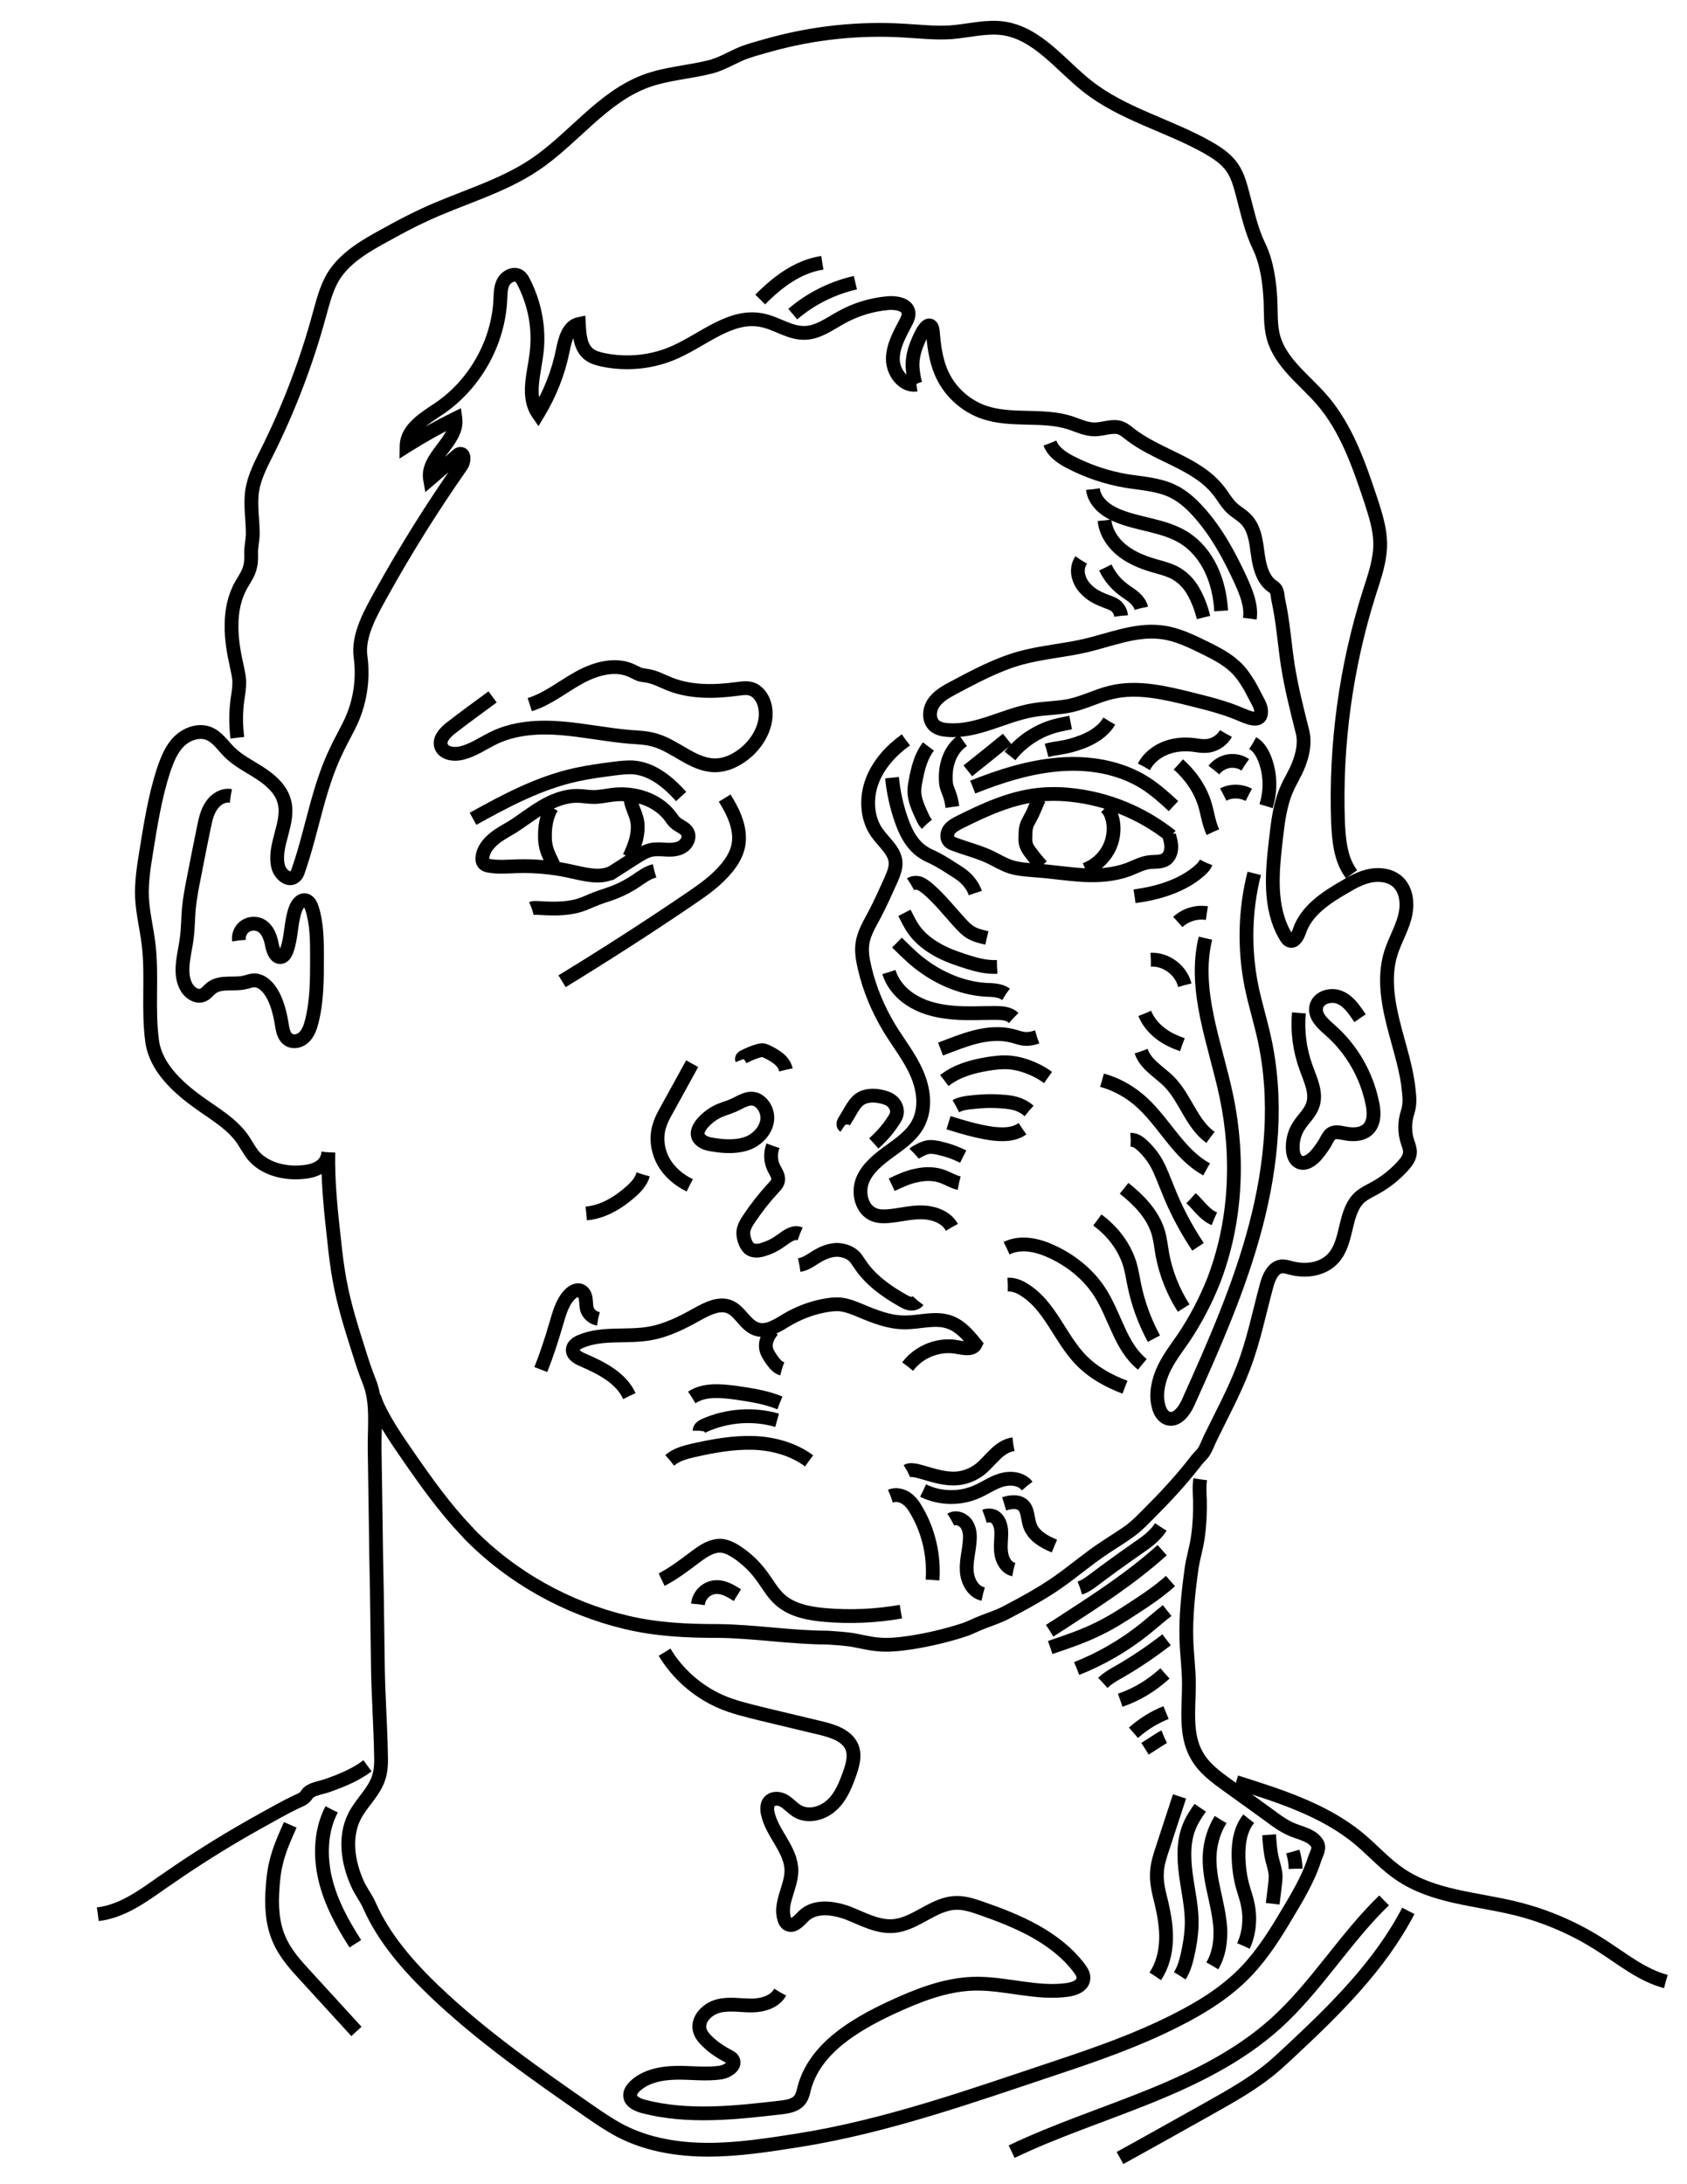 <?xml version="1.0" encoding="utf-8"?>
<!-- Generator: Adobe Illustrator 22.0.1, SVG Export Plug-In . SVG Version: 6.00 Build 0)  -->
<svg version="1.1" id="Layer_1" xmlns="http://www.w3.org/2000/svg" xmlns:xlink="http://www.w3.org/1999/xlink" x="0px" y="0px"
	 viewBox="0 0 612 792" style="enable-background:new 0 0 612 792;" xml:space="preserve">


<defs>

<style type="text/css">
	.st0{fill:none;stroke:#000;stroke-width:5;stroke-miterlimit:10;}
	.st1{fill:none;stroke:#000;stroke-width:5;stroke-miterlimit:10;}
	.st3{fill:none;stroke:#000;stroke-width:5;stroke-miterlimit:10;}
</style>


	<style>
	.st0 {
	stroke-dasharray: 1000;
	stroke-dashoffset:0;
	-webkit-animation: dash1 8s linear forwards;

}

@-webkit-keyframes dash1 {
	from {
		stroke-dashoffset:1000;

	}
	to {
		stroke-dashoffset:0;
	}
}

	</style>

		<style>
	.st1 {
	stroke-dasharray: 2800;
	stroke-dashoffset:0;
	-webkit-animation: dash2 5s linear forwards;

}

@-webkit-keyframes dash2 {
	from {
		stroke-dashoffset:2800;

	}
	to {
		stroke-dashoffset:0;
	}
}

	</style>


		<style>
	.st3 {
	stroke-dasharray: 100;
	stroke-dashoffset:0;
	-webkit-animation: dash3 5s linear forwards;

}

@-webkit-keyframes dash3 {
	from {
		stroke-dashoffset:100;

	}
	to {
		stroke-dashoffset:0;
	}
}

	</style>

</defs>



<path id="Face" class="st1" d="M135.7,506.5c0.4,1.2,0.8,2.3,1.3,3.4c3,6.4,7.1,12.3,11.1,18.1c6.5,9.4,13.2,18.8,21.1,27.1
	c0.3,0.3,0.6,0.6,0.9,1c15.5,15.9,35.7,27.1,57.2,32.2c11,2.6,21.8,3.1,33,3.1c13.3,0.1,26.6,2.4,39.9,2.4c2.9,0.2,5.9,0.4,8.8,0.8
	c3,0.5,5.9,1.3,8.9,1.6c4.2,0.5,8.4,0,12.5-0.6c6.4-1,12.8-2.5,19-4.5c2.6-0.8,4.8-2.1,7.3-3c2.8-1.1,5.4-1.9,8.1-3.3
	c6.5-3.4,13-6.9,19-11.1c5.6-3.9,10.8-8.4,16.5-12.2c3.4-2.3,7-4.4,10.3-6.9c2.2-1.7,4.1-3.7,6.1-5.7c6.1-6.1,11.9-12.3,17.2-19.2
	c0.8-1.1,1.9-2,2.7-3.1c1.1-1.7,1.8-3.8,2.7-5.6c4.1-8.4,8.5-16.5,11.8-25.2c3.7-9.6,5.7-19.8,8.4-29.7c0.8-3,2.3-6.5,5.4-6.9
	c1.2-0.1,2.4,0.3,3.6,0.6c5.3,1.4,11.5,0.5,15.2-3.6c5.6-6.2,3.6-17.1,10-22.4c1.4-1.1,3-1.9,4.5-2.7c4-2.1,7.6-4.9,10.6-8.2
	c1.4-1.5,2.7-3.2,2.7-5.2c0-1.3-0.5-2.5-0.9-3.7c-1.1-3.4-1.1-7.1,0-10.5c0.9-2.9,0.8-4.8,0.5-7.8c-0.7-7.4-3-14.5-4.9-21.7
	c-2.5-9.3-4.5-19.3-1.6-28.5c1.4-4.4,3.8-8.4,5-12.9s0.8-9.8-2.6-12.9c-2.6-2.3-6.4-2.8-9.7-2.2s-6.5,2.3-9.5,4.1
	c-6.8,3.9-13.9,8.6-16.4,16c-0.6,1.7-1.7,4-3.4,3.5c-0.7-0.2-1.2-0.9-1.6-1.6c-6.2-10.4-4.9-23.4-3.5-35.4
	c0.7-6.3,1.5-12.7,4.1-18.4c1.3-2.9,3-5.5,4.1-8.4c1.5-3.8,2.4-8,1.4-12c-2-7.9-4-15.8-5.3-23.9c-1.2-7.8-1.7-15.7-3.4-23.5
	c-0.5-2.1-0.1-3.9-1.9-5.1c-3.8-2.4-5-7.4-5.6-11.8c-0.6-4.5-1.1-9.3-4.2-12.6c-1.5-1.6-3.6-2.7-5.2-4.2c-1.9-1.8-3.1-4.1-4.7-6.1
	c-7.9-10.3-22.3-12.8-32.4-20.8c-1-0.8-2-1.6-3.2-2.1c-3-1.1-6.3,0.5-9.5,0.5c-3.1,0-5.9-1.4-8.9-2.4c-10-3.2-21.3-0.4-31.2-3.8
	c-7-2.4-12.9-7.9-15.7-14.8c-1.9-4.6-2.5-9.6-2.9-14.5c-0.1-0.8-0.2-1.7-0.9-2.1c-2.1-1.2-5.3,7.5-5.7,9c-0.6,2.1-0.9,4.4-0.7,6.6
	c0,0.5,0.7,5.9,1.3,5.8c-4.7,0.6-8.5-4.5-8.5-9.3c0-4.7,2.5-9.1,4.7-13.3c0.6-1.1,1.1-2.3,1-3.5c-0.4-3-4.3-3.7-7.3-3.5
	c-6,0.5-11.9,2.3-17.1,5.2c-4.2,2.3-8.4,5.5-13.2,5.6c-5.5,0.2-10.3-3.6-15.7-4.6c-11-2.2-20.7,6.7-31,11.4
	c-8.2,3.8-17.6,4.8-26.4,3c-1.9-0.4-3.8-0.9-5.3-2.1c-3.1-2.5-3.4-6.9-3.6-10.9c-3.8,0.8-5,5.5-5.8,9.4c-1.6,8.1-4.7,15.9-9,23
	c-4.2-6.1-1.5-14.2-0.6-21.5c1.2-8.9-0.5-18.1-4.6-26.1c-0.4-0.8-0.9-1.7-1.7-2.2c-1.9-1.2-4.5,0.1-5.6,2s-1.1,4.3-1.2,6.5
	c-0.7,15.6-9.2,30.7-22.1,39.5c-5.2,3.5-11.8,7.3-11.9,13.6c5.7-3.6,11.6-6.9,17.7-9.9c1.1,8.1-10.6,13.9-9.2,21.9
	c3.3-2.8,6.6-5.7,9.8-8.5c0.3-0.3,0.6-0.5,1-0.6c1.8-0.3,1.6,2.7,0.6,4.2c-10.5,15-20.3,30.6-29.2,46.7c-3.6,6.5-8.5,14.9-7.4,22.7
	c1,7.6,0,15.3-3,22.4c-1.7,3.9-3.9,7.5-5.7,11.4c-6.7,13.7-8.8,29-13.8,43.4c-0.3,1-0.7,2-1.6,2.6c-2.2,1.6-5.2-1.2-5.8-3.8
	c-1.9-7.8,4.4-15.9,2.2-23.7c-1.2-4.4-4.9-7.6-8.7-10.1c-3.8-2.5-8-4.5-11.2-7.7c-2.4-2.4-4.3-5.4-7.4-6.7
	c-3.7-1.5-8.1,0.1-10.9,2.9s-4.3,6.7-5.6,10.5c-3.1,9.6-4.7,19.7-6.3,29.7c-0.9,5.4-1.7,10.9-1.5,16.3c0.3,5.7,1.7,11.3,2.4,17
	c1.4,11.7-0.3,23.5,1.3,35.2c1.3,9.4,9.3,16.7,16.8,22.1c5.8,4.2,12.3,7.8,16.3,13.8c1.1,1.7,2.1,3.5,3.3,5.1
	c2.9,3.7,7.6,5.7,12.2,6.3c2,0.3,4.1,0.3,6.1,0.1c2.2-0.2,4.4-0.7,6.2-1.9c1.9-1.2,2.8-3.1,3-5.2c-0.2,10.6,0.9,21.2,2.1,31.7
	c0.5,4.9,1.1,9.8,2,14.7c1.6,8.8,4.3,17.3,7,25.8c1.1,3.6,2.3,7.2,3.7,10.7c3.1,7.5,1.9,16.5,2,24.5c0.1,9,0.3,17.9,0.4,26.9
	c0.1,8.1,0.2,16.1,0.4,24.2c0.1,9.7,0.3,19.3,0.4,29c0.2,10.4,0.9,20,1.1,30.4c0.1,2.8,0.1,5.7-0.7,8.4c-1.6,5.5-6.4,9.4-8.9,14.4
	c-3.8,7.5-2.4,16.8,1.1,24.5c1.2,2.7,3.1,5.1,4.3,7.8c5.3,12,14.2,22.1,23.6,31.1c17.3,16.5,37,30.2,56.6,43.8
	c3.6,2.5,7.2,4.9,11,6.9c9.7,5,20.8,6.8,31.7,6.8c10.9,0,21.8-1.7,32.6-3.4c32.2-5.1,62.9-16.1,93.8-26.4c14.7-4.9,29.3-10,43.1-17
	c9.4-4.7,18.6-10.4,25.8-18c5.9-6.2,10.5-13.5,14.8-20.8c2.6-4.3,5.1-8.5,7.2-13c1.1-2.3,2-4.6,2.8-7.1c0.6-1.7,1.9-3.7,0.8-5.4
	c-1.8-2.9-5.7-3.6-8.9-4.9c-2.9-1.2-5.5-3-8-4.9c-5.1-3.7-10.2-7.4-15.4-11.1c-4.3-3.1-8.7-6.3-11.3-10.9c-4.4-7.6-2.9-17-2.9-25.8
	c0-5.3-0.7-10.6-0.9-15.9c-0.3-8.9,0.7-17.7,1.9-26.4c0.6-3.9,1.8-7.5,2.3-11.5c0.6-4.3,0.8-8.7,0.7-13.1c-0.1-2.5-0.3-5,0.1-7.5"/>
	<path class="st0" d="M604.3,718.5c-8.7-2.3-15.9-8.3-23.6-13.2c-9.5-6.1-19.9-10.6-30.9-13.3c-14.2-3.5-29.7-4.1-41.8-12.3
	c-5.4-3.6-9.8-8.6-14.8-12.8c-12.7-10.6-29-15.7-44.8-20.7"/>
<path class="st0" d="M510.9,692.9c-10.3,19.8-26.5,35.7-42.8,50.9c-2.6,2.4-5.2,4.9-8,7.1c-6.4,5.1-13.5,9.1-20.6,13.1
	c-11.1,6.2-22.1,12.4-33.2,18.5"/>
<path class="st0" d="M502.1,689.1c-14.2,13.7-24.5,31.2-39.2,44.5c-13.3,12-29.6,20-46.2,26.7s-33.6,12.2-49.7,19.9"/>
<path class="st0" d="M35.5,694.1c8.7-1,16.1-6.4,23.2-11.4c8.9-6.2,18-12.1,27.4-17.6c4.6-2.7,9.3-5.3,14-7.9
	c2.4-1.3,4.8-2.6,7.3-3.8c1-0.5,2.3-0.9,3.1-1.7c0.7-0.6,1-1.5,1.8-2c1.7-1.2,4.8-1.6,6.9-2.4c5-1.8,9.9-3.8,14.1-7"/>
<path class="st0" d="M129.3,736.6c-6.1-6.6-12.1-13.3-18.2-19.9c-3.8-4.1-7.6-8.3-9.8-13.4c-2.6-5.9-2.9-12.5-2.4-18.9
	c0.2-2.9,0.5-5.9,1.2-8.7c1.1-4.9,3.2-9.5,5.2-14"/>
<path class="st0" d="M120.3,656.1c-4,7.6-4.3,16.9-2.3,25.3c2,8.4,6.2,16.1,10.9,23.4"/>
<path class="st1" d="M241.1,599.1c4.6,7.7,11.7,14,19.9,17.7c4.9,2.2,10.2,3.4,15.4,4.7c7.1,1.7,14.2,3.4,21.3,5.1
	c4.6,1.1,9.9,2.8,11.5,7.3c1,2.9,0.1,6.1-0.9,9c-1.5,4.2-3.2,8.6-6.5,11.6c-3.3,3.1-8.5,4.5-12.4,2.3c-1.7-1-3.1-2.6-4.8-3.7
	c-1.7-1.1-4.2-1.3-5.5,0.2c-0.9,1.1-0.9,2.7-0.6,4.1c1.5,7.4,8.6,13.3,8.6,20.9c0,6-4.4,11.8-2.6,17.5c0.2,0.7,0.6,1.5,1.3,1.9
	c2,1.2,4.1-1.3,5.7-2.9c4.1-4,10.8-3.1,16.2-1.1c5.3,2.1,10.6,5.1,16.3,4.7c8.2-0.6,14.6-8.2,22.8-8.4c3.1-0.1,6.1,0.9,9,1.9
	c13.3,4.6,27,10.4,35.6,21.6c0.9,1.2,1.9,2.7,1.6,4.2c-0.4,2.4-3.1,3.4-5.5,3.8c-11.3,1.7-22.8-2.5-34.2-2.2
	c-10.6,0.3-20.7,4.4-30.2,8.8c-13.4,6.3-27.7,14.9-31.4,29.3c-0.3,1.3-0.6,2.7-1.4,3.8c-1.5,2.2-4.5,2.7-7.2,3
	c-16.5,1.9-33.5,3.8-49.7-0.4c-2.1-0.6-4.7-1.7-4.8-3.9c-0.1-1.3,0.8-2.5,1.7-3.4c3.9-3.7,9.6-4.8,15-4.9c5.4-0.1,10.8,0.7,16.2-0.1
	c2.5-0.4,5.7-2.6,4.3-4.7c-0.4-0.7-1.2-1-1.9-1.4c-2.5-1.3-4.9-2.9-6.9-4.8c-1.4-1.3-2.8-2.8-3.2-4.7c-0.8-3.9,2.9-7.5,6.8-8.5
	c3.9-1,8-0.2,12-0.2c4,0,8.5-1.3,10.4-4.8"/>
<path class="st0" d="M471.2,367.3c-0.6,6.7,0.3,13.5,2.6,19.8c1.6,4.5,4,9.2,2.4,13.7c-1,2.9-3.5,5-5.1,7.6
	c-1.6,2.5-2.3,5.5-2.1,8.5c0.1,1.8,0.8,3.8,2.4,4.5c2.2,1,4.7-0.9,6.3-2.8c1.4-1.7,2.7-3.5,3.7-5.5c0.4-0.7,0.8-1.4,1.4-1.9
	c1.3-1,3.1-0.6,4.7-0.3c2.9,0.6,6.2,0.7,8.5-1.2c2.7-2.3,2.6-6.5,1.8-9.9c-2.1-10.1-7.5-19.5-15.3-26.3c-2.6-2.3-5.7-5-5-8.4
	c0.7-3.5,5.4-4.8,8.6-3.4c3.3,1.4,5.3,4.6,7.3,7.5"/>
<path class="st0" d="M455,316.7c-3.4,13.3-3.7,27.4-1,40.9c1.3,6.3,3.2,12.4,4.6,18.7c5,22.4,2.8,45.9-3,68
	c-5.8,22.2-15.1,43.2-24.5,64.1c-1.4,3.2-4.2,7-7.5,5.9c-1.7-0.6-2.7-2.3-3.2-4c-1.3-4.4-0.3-9.3,1.6-13.5s4.8-7.9,7.4-11.7
	c4.3-6.4,7.9-13.3,10.8-20.5c8.2-21.2,9.4-44.8,4.7-67.1c-4-19-12.2-38.4-7.6-57.3"/>
<path class="st3" d="M417.5,348c5.5-0.3,11,3.8,12.3,9.2"/>
<path class="st3" d="M415.3,367.5c1.1,2.8,3.1,5.2,5.5,7.1c2.4,1.9,5.2,3.2,8.1,4.2"/>
<path class="st3" d="M414,381.2c1.6,4.9,6.7,7.5,10.3,11.2c5.8,6,8,15.1,14.8,20"/>
<path class="st3" d="M399.8,391.7c4.8,1.3,9.2,3.7,13,6.8c9.2,7.6,14.4,19.8,24.9,25.5"/>
<path class="st0" d="M410.2,413.3c1.6-0.1,3.1,1,4.3,2.1c2,1.9,3.8,4.1,5.1,6.5c1.6,2.9,2.7,6.1,4,9.2c2.9,7.4,6.6,14.4,11,21"/>
<path class="st3" d="M432.1,434.5c2.8,2.5,4.9,6,8.4,7.4"/>
<path class="st0" d="M407.8,430.9c5.2,4.1,10.1,9.1,12.2,15.4c0.9,2.8,1.2,5.8,1.7,8.7c1.3,6.8,3.9,13.4,7.7,19.3"/>
<path class="st0" d="M398.1,442.4c5.5,4,9.8,9.6,11.8,16.1c0.7,2.5,1.1,5,1.6,7.5c1.4,6.8,3.8,13.3,7.1,19.4"/>
<path class="st0" d="M365.2,452.6c5.2-2.6,11.5-1.1,16.7,1.4c6.8,3.2,12.9,8.1,17,14.4c2.8,4.3,4.6,9.1,6.8,13.8
	c2.1,4.7,4.7,9.3,8.7,12.5"/>
<path class="st3" d="M365.6,465.8c2.1-0.1,4.2,0.7,6,1.9c9.4,5.8,12.9,17.6,20.6,25.5c4.4,4.5,10,7.6,15.9,9.8"/>
<path class="st3" d="M326.8,584.4c-9.1,1.6-18.4,2-27.6,1.2c-5.8-0.5-12-1.7-16.3-5.6c-2.8-2.5-4.6-6-6.9-9c-2.4-3.2-5.4-6-8.7-8.2
	c-1.7-1.1-3.6-2.1-5.6-2.3c-3.4-0.2-6.4,1.8-9.1,3.8c-4,3-8,6.1-12.4,8.4c-4.5,2.3-9.5,3.7-14.5,2.9c-5.1-0.8-9.6-3.8-13-7.6
	c-1.5-1.7-2.9-3.5-4.7-4.8c-1.9-1.3-4.4-1.9-6.4-0.8c-2,1.1-2.6,4.3-0.8,5.6"/>
<path class="st3" d="M253.2,581.7c0.3-3.3,3.2-6.1,6.5-6.2c2.8-0.2,5.4,1.4,7.8,2.9"/>
<path class="st3" d="M323.1,542.5c1.9-0.8,4.1-0.3,5.8,0.9c1.7,1.2,2.8,2.9,3.8,4.7c4.3,7.5,6.2,16.2,5.6,24.8"/>
<path class="st3" d="M345,551c1.8-1.1,4.2-0.2,5.5,1.5c1.2,1.7,1.5,3.9,1.3,6c-0.2,3.7-1.3,7.3-1.1,11c0.2,3.7,2.2,7.7,5.9,8.5"/>
<path class="st3" d="M357.2,549.8c1.1-0.4,2.3-0.4,3.4,0.1c1.7,0.9,2.4,3,2.6,4.9c0.2,2.7-0.4,5.5,0,8.2c0.3,2.7,1.9,5.6,4.5,6.1"/>
<path class="st3" d="M364.3,545.3c2.2-0.7,4.9-1.1,6.7,0.4c2,1.7,1.7,4.9,2.6,7.4c1.3,3.8,5.2,6,8.9,7.5"/>
<path class="st3" d="M334.9,540.5c5.9,2.9,13,3.1,19,0.6c3.2-1.3,6-3.4,9.3-4.4s7.3-0.6,9.4,2.1"/>
<path class="st3" d="M329.1,533.4c1-0.6,2.3-0.3,3.5-0.1c4.7,1.2,9.4,3.1,14.3,2.8c3.1-0.2,6.1-1.4,8.6-3.3c2-1.6,3.6-3.6,5.5-5.4
	c1.8-1.8,4.1-3.4,6.6-3.7"/>
<path class="st0" d="M243,529.5c2.4-2.1,5.6-2.9,8.6-3.6c7.1-1.6,14.3-2.9,21.5-2.7c7.2,0.2,14.6,2.2,20.4,6.5"/>
<path class="st0" d="M253.8,518.8c0-1,1-1.6,1.9-2c8.2-3.6,17.6-4.3,26.2-1.8"/>
<path class="st0" d="M251,506.7c4.5-3,10.5-2.4,15.9-1.7c5.4,0.8,10.9,1.6,16,3.7"/>
<path class="st0" d="M228.3,506.2c-3-6.6-10.2-10.2-16.9-13.1c-1.7-0.7-3.8-1.9-3.6-3.8c0.1-1.4,1.6-2.4,2.9-2.9
	c7.8-3.3,16.8-1.4,25.1-2.9c6.2-1.1,11.9-4,17.4-7.1c3.5-1.9,7.6-4,11.3-2.6c4.1,1.6,5.9,7,10.2,8.2c3.7,1.1,7.4-1.4,10.7-3.4
	c4.1-2.4,8.6-4.2,13.3-5.1c2-0.4,4.2-0.7,6.2-0.5c2.6,0.3,5,1.3,7.4,2.3c5,2.1,10.3,4.2,15.7,4.2c5.6,0.1,11.4-2,16.7,0
	c3.8,1.4,6.6,4.7,9.2,7.9c-1,2.1-4.1,1.5-6.4,1.1c-6.7-1.4-14.1,1.5-18.2,7"/>
<path class="st0" d="M196.2,496.6c2.1-5.3,3.9-10.8,5.5-16.3c1.1-3.7,2.1-7.7,4.7-10.6c1.1-1.2,2.7-2.3,4.2-1.7
	c1.2,0.5,1.8,1.8,1.9,3.1c0.2,1.3,0.1,2.6,0.5,3.8c0.6,1.7,2.2,3,4,3.3"/>
<path class="st0" d="M333,471.7c-0.6,0.8-1.7,1.1-2.7,1c-1-0.1-1.9-0.6-2.8-1.1c-6-3.4-11.8-7.5-15.6-13.3c-0.6-0.8-1.1-1.7-1.8-2.5
	c-1.6-1.7-4-2.5-6.3-2.6c-2.3,0-4.6,0.8-6.6,1.9c-2.4,1.3-4.5,3.2-7.2,3.6"/>
<path class="st0" d="M280.4,415.5c-1,2.6-0.9,5.7,0.4,8.2c0.7,1.3,1.6,2.6,1.5,4.1c-0.1,1.2-1,2.2-1.9,3.1
	c-3.2,3.5-6.1,7.2-8.7,11.1c-0.9,1.3-1.7,2.7-2,4.3c-0.2,1.3,0.1,2.7,0.6,4c0.4,1,0.9,1.9,1.7,2.5c1.4,1,3.4,0.8,5.1,0.2
	c2.3-0.7,4.4-1.8,6.3-3.2c2.1-1.5,4.5-3.4,6.8-2.4"/>
<path class="st0" d="M251.1,385.7c-3.1,5.6-6.2,11.3-9.3,16.9c-1.1,1.9-2.1,3.9-2.7,6c-1.2,4.2-0.5,8.8,1.6,12.6s5.6,6.7,9.5,8.6"/>
<path class="st0" d="M212.7,440c5.9-0.5,11.3-3.7,15.8-7.6c2.1-1.8,4.1-3.9,4.8-6.5"/>
<path class="st0" d="M273.7,398.5c1,0.2,1.9,0.9,2.6,1.6c1.1,1.2,1.8,2.7,2,4.2c0.6,4.3-2.7,8.4-6.7,10.1c-4,1.6-8.6,1.4-12.8,0.7
	c-1.3-0.2-2.6-0.4-3.7-1.1c-5.4-3.1,1.4-9,4.7-10.7c1.8-1,3.9-1.5,5.8-2.3C268,400.1,270.8,397.8,273.7,398.5z"/>
<path class="st0" d="M306.3,408.3c-0.6-0.4-0.3-1.3,0.1-1.9c0.7-1.2,1.5-2.4,2.2-3.7c0.9-1.5,1.9-3.1,3.3-4.1c2-1.4,4.7-1.5,7.1-1.1
	c1.5,0.3,3.1,0.7,4.3,1.6c1.2,0.9,2.1,2.4,2.1,4c0,1.3-0.7,2.5-1.5,3.6c-1.9,2.9-4.3,5.6-6.9,7.9"/>
<path class="st0" d="M328.6,268.3c-5.3,3.8-9.9,8.8-12.2,14.9c-2.3,6.1-2,13.4,1.7,18.7c2.5,3.6,6.6,6.6,6.8,10.9
	c0.1,2.1-0.8,4.2-1.6,6.1c-1.9,4.2-3.8,8.5-5.9,12.5c-1.8,3.4-3.9,6.8-4.5,10.5c-0.5,3.1,0.1,6.2,0.8,9.2c1.8,7.7,4.9,15,9,21.8
	c3.3,5.4,7.3,10.4,9.8,16.1c2.6,5.8,3.5,12.6,0.7,18.2c-2.2,4.4-6.4,7.3-10.4,10.2c-4,2.9-8.1,6.1-9.9,10.6
	c-1.8,4.6-0.3,10.8,4.3,12.5c1.5,0.6,3.2,0.6,4.8,0.5c4.2-0.3,8.3-1.5,12.5-1.4c4.2,0.1,8.8,1.7,10.8,5.4"/>
<path class="st0" d="M83.7,288.6c-2.8-0.5-5.6,1.3-7.1,3.7c-1.6,2.4-2.1,5.2-2.7,8c-1.2,5.9-2.4,11.8-3.5,17.6
	c-0.8,3.9-1.5,7.7-1.9,11.6c-0.3,3.7-0.3,7.5-0.8,11.1c-0.8,5.9-3,12.5,0.1,17.6c1.2,1.9,3.5,3.4,5.6,2.7c1.4-0.5,2.2-1.8,3.4-2.7
	c3.3-2.5,8.1-1,12.1-2c1-0.2,1.9-0.6,2.9-0.7c3.5-0.3,6.2,3.1,7.7,6.3c1.3,2.8,2.1,5.9,2.6,8.9c0.4,2.4,0.7,5.2,2.8,6.4
	c1.8,1,4.2,0.3,5.6-1.2c1.4-1.5,2.1-3.5,2.6-5.5c1.9-7.5,1.9-15.3,1.9-23.1c0-6,0-12.2-1.8-17.9c-0.4-1.2-1-2.5-2.2-2.9
	c-1.8-0.5-3.2,1.4-3.8,3.1c-1.8,4.9-1.4,10.3-3.2,15.1c-0.4,1-1,2.1-2,2.3c-1.9,0.4-2.9-2.2-3.3-4.1c-0.5-2.9-1.6-6.1-4.2-7.4
	c-1.8-0.9-4-0.7-5.6,0.4c-1.6,1.1-2.5,3.2-2.2,5.1"/>
<path class="st0" d="M203.9,355.8c15.4-9.4,30.5-19.1,45.4-29.2c4.4-3,8.9-6,12.6-9.9c2.8-2.9,5.3-6.4,6-10.4c1-5.9-1.8-11.8-5-16.9
	"/>
<path class="st0" d="M220.9,317.1c3.2-2.1,6.5-4.1,9.7-6.2c1.7-1.1,3.5-2.2,5.5-2.7c1.9-0.4,3.9-0.2,5.9-0.1c2,0.1,4.1-0.1,5.7-1.2
	s2.7-3.4,1.7-5.1c-0.9-1.7-3-2.2-4.4-3.5c-0.7-0.6-1.2-1.4-1.8-2.2c-4.7-6.3-13.3-8.9-21.1-7.9c-2.3,0.3-4.5,0.8-6.8,0.8
	c-1.9,0-3.8-0.4-5.7-0.4c-4.6-0.1-9,1.7-12.9,4c-3.9,2.3-7.5,5.2-11.4,7.6c-2.2,1.3-4.5,2.5-6.4,4.2c-2,1.7-3.6,3.9-3.9,6.4
	c-0.1,0.7,0,1.5,0.4,2.1c0.5,0.7,1.5,1,2.4,1.1c3.2,0.5,6.4,0.2,9.7,0.1c6.5-0.2,13.1,0.4,19.4,1.8c5.2,1.1,10.8,2.8,15.5,0.3"/>
<path class="st0" d="M200.1,292.8c-1.9,3.2-2.5,7.1-2.4,10.9c0,1.4,0.2,2.8,0.6,4.2c0.3,1,0.7,1.9,1.1,2.8c0.5,1,0.9,1.9,1.4,2.9"/>
<path class="st0" d="M228.7,289.1c0.1,2.9,1.8,5.5,2.4,8.3c0.5,2.3,0.2,4.6-0.3,6.9c-0.6,2.2-1.5,4.4-2.5,6.5"/>
<path class="st0" d="M171.6,296.9c11.9-6.6,24.1-13.1,37.5-16c4.5-1,9.1-1.6,13.7-2.2c2.4-0.3,4.9-0.6,7.3-0.4
	c6.8,0.7,12.4,5.4,17,10.5"/>
<path class="st0" d="M192.9,329.4c0.5-0.2,1.1-0.2,1.6-0.2c5.2,0.3,10.6,0.6,15.6-0.9c2.3-0.7,4.4-1.8,6.6-2.6
	c2.1-0.8,4.3-1.4,6.5-2.3c2.6-1,5.1-2.4,7.4-3.9c2.2-1.5,4.3-3.1,6.8-3.7"/>
<path class="st0" d="M178.7,252.7c-5,3.7-10,7.3-14.9,11.1c-2.2,1.7-4.6,4.1-3.8,6.7c0.8,2.5,4.1,3.2,6.8,2.7
	c4.6-0.9,8.5-3.8,12.7-5.8c7.5-3.5,16.1-4,24.4-3.3c8.3,0.7,16.4,2.4,24.7,3.1c2.9,0.2,5.9,0.3,8.7,1.1c7.7,2.1,13.9,9,21.8,9.2
	c4.3,0.1,8.5-2,11.8-4.9c4.9-4.3,8.2-11.1,6.4-17.3c-0.7-2.4-2.4-4.8-4.8-5.5c-1.6-0.5-3.4-0.2-5,0c-8.2,1.1-16.7,1.3-24.4-1.7
	c-2.8-1.1-5.6-2.7-8.6-3.1c-0.8-0.1-1.5-0.2-2.3-0.4c-0.9-0.3-1.7-0.8-2.6-1.2c-6.1-3.1-13.5-1-19.5,2.3c-6,3.3-11.4,7.8-17.9,9.8"
	/>
<path class="st0" d="M424.9,303.2c-10.5-8.4-23.4-13.7-36.8-15c-3.8-0.4-7.7-0.4-11.5,0c-10,1.1-19.4,5.4-28.4,9.9
	c-1.4,0.7-2.9,1.5-3.8,2.7s-1.1,3.2,0,4.3c0.5,0.5,1.2,0.8,1.8,1c4.2,1.6,8.7,2.7,12.8,4.6c2.5,1.2,4.9,2.7,7.6,3.6
	c3.2,1,6.6,1.1,9.9,1.4c5.5,0.4,11,1.3,16.5,1.6c5.5,0.3,11.1-0.1,16.3-2c2.6-1,5.1-2.4,7.8-2.7c2-0.2,4.1,0.1,5.8-1
	c1.3-0.9,1.9-2.5,2-4.1c0.1-1.6-0.4-3.1-0.8-4.7"/>
<path class="st0" d="M377.6,289.1c-0.7,0.5-1.1,1.4-1.4,2.2c-0.8,1.8-1.5,3.7-2.5,5.4c-0.4,0.8-0.9,1.6-1.2,2.4
	c-0.4,1.2-0.5,2.5-0.5,3.8c0,0.9-0.1,1.9,0.1,2.8c0.3,1.5,1.2,2.8,2.2,4c1.1,1.5,2.3,2.9,3.6,4.3"/>
<path class="st3" d="M401.2,292.7c1.4,1.2,2.1,3,2.5,4.8c0.7,3.6,0.1,7.5-1.7,10.7c-1.8,3.2-4.7,5.8-8.2,7.1"/>
<path class="st3" d="M352.9,285.4c10-4,20.4-7.3,31.2-8.2c10.7-0.9,22,0.9,31.1,6.6c3.8,2.4,7.2,5.4,10.5,8.5"/>
<path class="st3" d="M379.7,272.1c1.7-0.5,3.4-0.7,5.1-1c2.7-0.4,5.4-1.2,8-2.2c3.8-1.5,7.5-3.8,9.6-7.4"/>
<path class="st3" d="M366.4,274.1c3.6-4.6,8.6-8.2,14.2-10.2c2.5-0.9,5.2-1.4,7.8-1.9"/>
<path class="st3" d="M351.1,279.5c4.8-3.8,9.5-7.6,14.3-11.5"/>
<path class="st3" d="M349.3,268.5c-2.2,1.5-3.9,3.7-4.9,6.2c-1,2.5-1.4,5.1-1.3,7.8c0,1,0.1,2,0.4,3c0.3,0.9,0.7,1.8,1,2.7
	c0.5,1.4,0.8,2.9,1,4.4"/>
<path class="st0" d="M336.8,270.7c-2.7,3.5-3.8,7.9-4.6,12.2c-0.3,1.4-0.5,2.8-0.5,4.2c0.1,3,1.4,5.9,2.7,8.7c0.5,1.1,1,2.2,1.8,3"
	/>
<path class="st0" d="M323.6,282c0.5,5.1,1.6,10.2,3.3,15.1c1.6,4.7,4,9.5,8.3,12.1c1,0.7,2.2,1.2,3.3,1.7c2.2,1.1,4.4,2.4,6.5,3.8
	c2.3,1.4,4.6,2.8,6.3,4.8c1.1,1.3,2,2.7,2.5,4.3"/>
<path class="st0" d="M330.4,320.6c0.9-0.6,2.2-0.6,3.2-0.3c1,0.4,1.9,1.1,2.8,1.8c4.5,3.8,8.1,8.5,12.1,12.8c1,1.1,2.1,2.2,3.3,3
	c1.9,1.2,4,1.7,6.2,2.2"/>
<path class="st0" d="M328.1,331c1.1,2.1,2.1,4.3,3.5,6.2c2.3,3.2,5.5,5.6,9,7.5c3.5,1.9,7.2,3.1,11,4.3c3.3,1,6.7,1.8,10.1,1.6"/>
<path class="st0" d="M325.4,341.8c2,2,4,3.9,6.1,5.8c7.3,6.3,16.5,10.7,26.1,11.3c2.5,0.1,5.2,0.1,7.3,1.6"/>
<path class="st0" d="M322.5,352.5c1.4,4.7,5.1,8.6,9.4,10.9c4.3,2.4,9.2,3.4,14.2,3.8c4.9,0.4,9.8,0.1,14.8,0.1
	c2.4,0,5.1,0.1,6.8,1.8"/>
<path class="st0" d="M341.2,380.4c4.2-1.6,8.4-3.3,12.7-4.4c4.4-1.1,9-1.5,13.3-0.4c1.3,0.3,2.5,0.8,3.8,1c1.7,0.3,3.5,0,5.2-0.6"/>
<path class="st0" d="M342.6,391.8c4.4-3.5,10.1-5.1,15.6-6c2.4-0.4,4.9-0.7,7.3-0.6c3.6,0.2,7.1,1.3,10.4,2.9
	c1.5,0.7,2.9,1.6,4.3,2.6"/>
<path class="st0" d="M346.8,401.1c1.4-0.8,3-1.1,4.6-1.3c3.9-0.5,7.9-0.7,11.8-0.4c2.2,0.1,4.5,0.4,6.5,1.2c1.3,0.5,2.6,1.3,3.6,2.2
	"/>
<path class="st0" d="M344.1,407.1c5.1,1.6,10.2,3.1,15.5,3.9c3.9,0.5,8.1,0.6,11.3-1.7"/>
<path class="st0" d="M331.7,418.3c0.4-0.4,0.9-0.7,1.4-0.9c1.2-0.7,2.5-1.3,3.9-1.5c1.1-0.1,2.2,0.1,3.3,0.3
	c3.1,0.7,6.2,1.7,9.1,3.2"/>
<path class="st0" d="M323.5,429.6c2.9-1.4,5.9-2.8,9.1-3.4c3.2-0.7,6.5-0.7,9.6,0.5c1.9,0.7,3.7,1.9,5.7,2.3"/>
<path class="st0" d="M411.6,325c4.3-0.6,8.6-1.5,12.6-3c4.1-1.5,8-3.6,11.2-6.5c0.9-0.8,1.7-1.7,2.1-2.7"/>
<path class="st0" d="M427.3,334.3c2.8-2.6,6.8-3.8,10.5-3.2"/>
<path class="st0" d="M440,301.7c-1.5-3.1-1.9-6.7-2.9-10c-1.7-5.6-5.2-10.6-9.6-14.5"/>
<path class="st0" d="M415,278c1.6-3.1,4.5-5.4,7.7-6.7c3.2-1.3,6.8-1.6,10.2-1.2c1.5,0.2,3,0.5,4.5,0.4c3-0.1,5.9-1.9,7.3-4.5"/>
<path class="st0" d="M440.4,279.2c1.3-1.7,3.2-2.8,5.3-3.2c2.1-0.3,4.3,0.1,6,1.3"/>
<path class="st0" d="M443.8,288.1c2.8-1.5,6.4-1.4,9.2,0.1"/>
<path class="st0" d="M454.5,269.5c2,1.1,3.3,3.3,4.2,5.4c2.2,5.5,2.4,11.7,0.6,17.4"/>
<path class="st0" d="M448.3,242c-3.1-3-7-5-10.8-6.9c-5.3-2.6-10.7-5.3-16.6-5.9c-9.2-1-18.1,2.8-27.1,4.9
	c-7.8,1.8-15.9,2.4-23.6,4.5c-8.6,2.4-16.6,6.7-24.5,10.9c-2.6,1.4-5.3,2.9-7,5.4s-1.9,6.2,0.3,8.2c1.3,1.1,3,1.5,4.7,1.6
	c10.7,0.9,20.5-5.4,31.1-7.2c4.5-0.8,9.2-0.7,13.7-1.7c4.9-1.1,9.5-3.5,14.4-4.7c9.7-2.4,19.8,0.1,29.5,2.5c6,1.5,12,3,17.6,5.4
	c2.4,1,7.7,3.6,7.5-1.2c-0.1-1.9-1.3-3.6-2.1-5.2c-0.9-1.8-1.9-3.7-3-5.4C451.2,245.3,449.9,243.5,448.3,242z"/>
<path class="st0" d="M392.2,203.1c-1.3,1.9-1.5,4.4-0.7,6.6c0.7,2.2,2.3,4,4.1,5.4c1.8,1.4,4,2.3,6.1,3.1c1.1,0.4,2.3,0.8,3.2,1.6
	c1,0.9,1.7,2.2,1.8,3.5"/>
<path class="st0" d="M401,205.8c1.5,3.2,3.9,6.1,6.8,8.2c1.2,0.9,2.6,1.7,3.7,2.7s2.2,2.3,2.5,3.8"/>
<path class="st0" d="M400.7,188.7c0.4,4.5,3.3,8.6,6.9,11.3c3.6,2.7,8,4.3,12.4,5.5c1.9,0.5,3.8,1.1,5.6,1.9c3.1,1.5,5.6,4,7.3,7
	s2.9,6.2,3.7,9.5"/>
<path class="st0" d="M396.5,177.4c0.2,2.2,1.4,4.2,3,5.8c1.6,1.6,3.5,2.7,5.5,3.6c7.9,3.4,17.1,3.6,24.4,8.1
	c4.4,2.7,7.8,6.9,10,11.6s3.3,9.8,3.6,15"/>
<path class="st0" d="M453.4,224.3c0.7-4.7-1.3-9.4-3.2-13.7c-4.1-8.9-8.8-17.7-15.4-25c-2.8-3.1-5.9-5.9-9.6-7.6
	c-5.1-2.4-11-2.7-16.6-3.6c-7.1-1.2-13.9-3.5-20.3-6.8c-3.1-1.6-6.2-3.7-7.4-6.9"/>
<path class="st0" d="M460.4,665.3c0.2,3,0.4,6,1.1,8.9c0.4,1.7,1,3.4,1.2,5.1c0.2,1.8-0.1,3.5-0.3,5.3c-0.2,1.9-0.5,3.8-0.7,5.7"/>
<path class="st0" d="M469,671.4c0.6,2,1,4.1,1,6.2"/>
<path class="st0" d="M453,659.5c-3.1,3.8-3.8,8.9-3.7,13.8c0.1,3.8,0.6,7.7,1.7,11.4c0.6,2,1.3,4,1.7,6.1c1,4.9,0.5,10.2-1.6,14.8"
	/>
<path class="st0" d="M442.8,659.8c-2.2,3.5-3.5,7.6-3.9,11.8c-0.4,4.7,0.4,9.4,1.4,13.9c1,4.6,2.1,9.2,2.4,13.8
	c0.2,4.7-0.5,9.5-2.9,13.5"/>
<path class="st0" d="M435.4,655.5c-1.3,1.9-2.7,3.9-3.6,6c-2.6,5.6-2.4,12.1-1.6,18.2c0.8,6.1,2.3,12.2,2.1,18.4
	c-0.1,3.6-0.7,7.3-1.5,10.8c-0.6,2.6-1.3,5.2-2.8,7.5"/>
<path class="st0" d="M427.9,651.4c-2,6.2-4.1,12.4-6.1,18.6c-1,3-2,6-2.1,9.2c-0.2,3.7,0.8,7.4,1.7,11c1,4.4,1.8,9,1.6,13.5
	s-1.3,9.1-3.9,12.9"/>
<path class="st0" d="M415.4,634.1c1.8-1.1,3.5-2.3,5.3-3.4c0.5-0.3,1.1-0.7,1.6-0.9"/>
<path class="st0" d="M411.2,628.3c3.5-3.1,7.5-5.6,11.8-7.3"/>
<path class="st0" d="M406.4,616.5c6-2,11.5-5.4,16.2-9.7"/>
<path class="st0" d="M400.1,610.2c1.8-1.7,4-3,6.2-4.2c5.9-3.4,11.6-7.3,16.9-11.4"/>
<path class="st0" d="M390.6,605c8.9-3.5,17.3-8.4,24.8-14.4c2.7-2.2,5.3-4.5,8-6.6"/>
<path class="st0" d="M381,597.4c6.1-2.1,12.2-4.1,17.9-7c4.5-2.2,8.7-4.9,12.8-7.6c4.5-2.9,8.9-5.9,12.9-9.5"/>
<path class="st0" d="M380.8,591.3c1.3-0.8,2.6-1.7,3.9-2.5c12.8-8.3,25.6-16.5,36.9-26.7"/>
<path class="st0" d="M391.8,575.8c1.9-0.6,3.5-1.8,5.1-3c4.9-3.7,9.9-7.3,14.9-10.8c3.5-2.4,7.1-4.8,9.3-8.3"/>
<path class="st1" d="M490.3,317c-4-5.3-4.6-12.3-4.9-18.9c-1-28.1,2.9-56.5,11.4-83.3c1.9-5.9,4-11.8,3.9-18
	c-0.1-5.3-1.8-10.4-3.4-15.4c-4.3-12.9-8.9-26.3-17.9-36.6c-6.3-7.2-14.8-13.2-17.4-22.4c-1.2-4.3-0.9-8.9-1.1-13.3
	c-0.3-6.5-1.3-14-4.2-19.9c-2.8-5.8-4.1-12.1-5.8-18.4c-0.9-3.4-1.8-7-3.8-9.9c-2.2-3.3-5.6-5.5-9.1-7.5c-14.2-8-30.7-12-43.5-22.1
	c-9.8-7.7-18-19.1-30.4-21c-6.3-0.9-12.7,0.9-19.1,1.4c-5.7,0.4-11.4-0.3-17.1-0.6c-16.4-1-33,0.8-48.8,5.2c-3.8,1.1-8,2.1-11.6,3.8
	c-3.2,1.5-6,3.1-9.6,4.1c-7.8,2-16,2.4-23.6,5.2C218.4,35.3,208,50.3,194,59.7c-12.2,8.2-26.7,12-40,18.2c-4.6,2.1-9.1,4.5-13.6,7
	c-7.4,4-15.1,8.3-19.5,15.4c-2.5,4.2-3.7,9-5,13.7c-4.7,17.3-11.1,34.1-19.1,50.1c-2.2,4.4-4.5,8.8-5.3,13.7
	c-0.8,5.2,0.2,10.5,0.2,15.7c0,2.4-0.7,4.9-0.6,7.3c0.1,2.6-0.1,4.9-1.3,7.3c-0.7,1.4-1.5,2.6-2.3,4c-2.5,4.4-3.5,9.5-3.5,14.5
	c-0.1,5,0.8,10.1,1.9,15c0.4,1.9,0.9,3.9,0.9,5.9c0,1.9-0.3,3.9-0.6,5.8c-0.7,4.7-0.7,9.5-0.1,14.2"/>
<path class="st0" d="M275.8,108.6c6.2-6.3,13.7-12,22.5-13.3"/>
<path class="st0" d="M287.6,113.9c6.5-5.6,14.4-9.5,22.7-11.4"/>
<path class="st0" d="M269.2,384.2c-0.2-0.5,0.3-0.9,0.8-1.1c1.6-0.8,3.2-1.5,4.9-2c0.6-0.2,1.2-0.3,1.8-0.3c0.7,0.1,1.3,0.4,1.9,0.7
	c1.4,0.7,2.8,1.5,4,2.5c1.2,1,2.2,2.4,2.5,3.9"/>
<path class="st0" d="M280.2,482.4c-1.5,1.8-2.7,4.1-2.3,6.5c0.3,1.7,1.4,3.2,2.4,4.6c0.9,1.2,1.9,2.4,3.4,2.8"/>

</svg>
